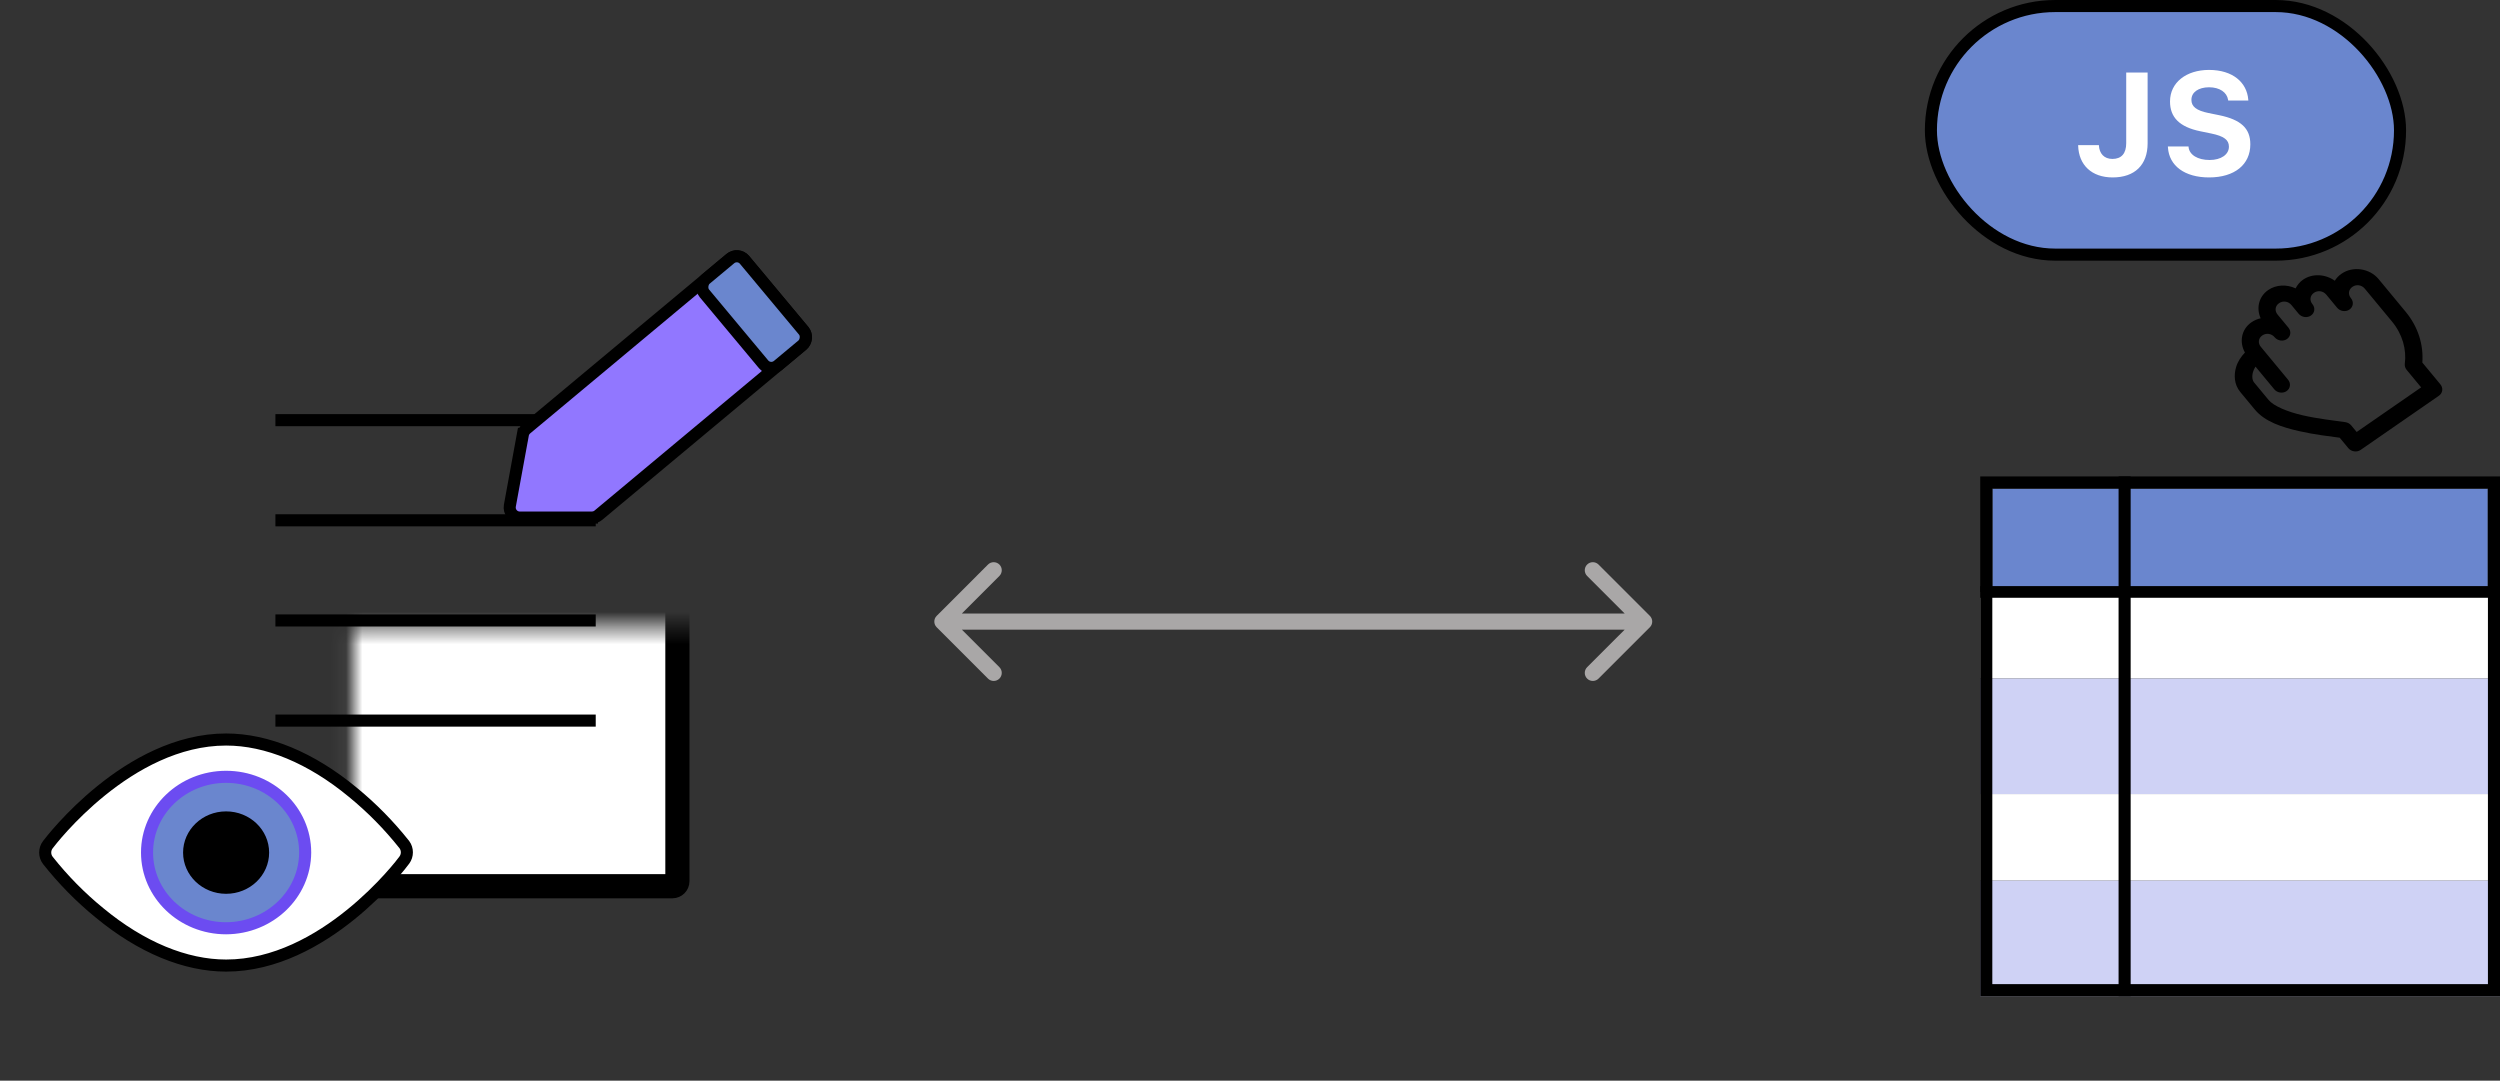 <svg width="155" height="67" viewBox="0 0 155 67" fill="none" xmlns="http://www.w3.org/2000/svg">
<rect x="0" y="0" width="155" height="67" fill="#333333" stroke="none"/>
<rect x="119.716" y="0.375" width="29.086" height="15.412" rx="7.706" fill="#6A86CE"/>
<path d="M130.986 11.001C132.357 11.001 133.152 10.223 133.152 8.888V4.497H131.825V8.879C131.825 9.516 131.531 9.854 130.968 9.854C130.45 9.854 130.16 9.512 130.133 9.024V8.997H128.846V9.033C128.881 10.223 129.676 11.001 130.986 11.001ZM136.962 11.001C138.544 11.001 139.52 10.206 139.52 8.949V8.945C139.52 7.956 138.935 7.42 137.595 7.143L136.923 7.007C136.176 6.853 135.868 6.607 135.868 6.194V6.189C135.868 5.715 136.303 5.416 136.958 5.411C137.626 5.411 138.065 5.728 138.14 6.181L138.149 6.233H139.397L139.392 6.176C139.309 5.117 138.439 4.335 136.958 4.335C135.552 4.335 134.541 5.113 134.541 6.29V6.295C134.541 7.257 135.108 7.872 136.426 8.14L137.094 8.277C137.881 8.439 138.193 8.672 138.193 9.09V9.094C138.193 9.582 137.705 9.92 136.997 9.92C136.255 9.92 135.741 9.599 135.692 9.125L135.688 9.081H134.409L134.413 9.151C134.488 10.276 135.446 11.001 136.962 11.001Z" fill="white"/>
<rect x="119.716" y="0.375" width="29.086" height="15.412" rx="7.706" stroke="black" stroke-width="0.749"/>
<mask id="path-3-inside-1_704_2040" fill="white">
<rect x="10.955" y="19.44" width="31.044" height="35.507" rx="0.312"/>
</mask>
<rect x="10.955" y="19.44" width="31.044" height="35.507" rx="0.312" fill="white" stroke="black" stroke-width="1.498" mask="url(#path-3-inside-1_704_2040)"/>
<line x1="17.076" y1="32.259" x2="36.935" y2="32.259" stroke="black" stroke-width="0.749"/>
<line x1="17.076" y1="38.468" x2="36.935" y2="38.468" stroke="black" stroke-width="0.749"/>
<line x1="17.076" y1="44.677" x2="36.935" y2="44.677" stroke="black" stroke-width="0.749"/>
<path d="M21.877 49.123C19.282 46.975 16.542 45.85 14.019 45.85C7.94 45.85 3.158 52.116 2.966 52.371C2.748 52.654 2.748 53.061 2.966 53.343C3.918 54.545 4.989 55.635 6.162 56.591C8.757 58.739 11.496 59.865 14.019 59.865C20.099 59.865 24.88 53.599 25.073 53.318C25.277 53.04 25.277 52.649 25.073 52.371C24.12 51.169 23.049 50.08 21.877 49.123Z" fill="white" stroke="black" stroke-width="0.749"/>
<path d="M14.019 57.553C11.312 57.553 9.117 55.451 9.117 52.858C9.117 50.265 11.312 48.163 14.019 48.163C16.727 48.163 18.921 50.265 18.921 52.858C18.908 55.446 16.721 57.541 14.019 57.553Z" fill="#6A86CE" stroke="#6C4CF1" stroke-width="0.749"/>
<path d="M14.018 50.306C12.546 50.306 11.351 51.45 11.351 52.861C11.351 54.272 12.546 55.416 14.018 55.416C15.492 55.416 16.686 54.272 16.686 52.861C16.686 51.45 15.492 50.306 14.018 50.306Z" fill="black"/>
<line x1="17.076" y1="26.05" x2="36.935" y2="26.05" stroke="black" stroke-width="0.749"/>
<path d="M49.83 20.511L46.161 16.113C45.94 15.848 45.546 15.812 45.281 16.034L32.63 26.585C32.518 26.679 32.442 26.809 32.416 26.953L32.785 27.02L32.416 26.953L31.611 31.353C31.541 31.737 31.836 32.09 32.227 32.09L36.699 32.088L36.699 31.714L36.699 32.088C36.846 32.088 36.987 32.037 37.099 31.943L49.75 21.391C50.015 21.17 50.051 20.776 49.83 20.511Z" fill="#9177FF" stroke="black" stroke-width="0.749"/>
<rect x="45.761" y="15.633" width="6.977" height="3.24" rx="0.625" transform="rotate(50.169 45.761 15.633)" fill="#6A86CE" stroke="black" stroke-width="0.749"/>
<mask id="path-13-inside-2_704_2040" fill="white">
<rect x="115.612" y="22.377" width="35.807" height="35.807" rx="0.36"/>
</mask>
<rect x="115.612" y="22.377" width="35.807" height="35.807" rx="0.36" fill="white" stroke="black" stroke-width="1.498" stroke-dasharray="1.73 1.73" mask="url(#path-13-inside-2_704_2040)"/>
<rect width="30.692" height="6.672" transform="matrix(-1 0 0 1 154.233 30.305)" fill="#6A86CE"/>
<rect width="32.226" height="5.371" transform="matrix(-1 0 0 1 155 36.699)" fill="white"/>
<rect width="32.226" height="5.371" transform="matrix(-1 0 0 1 155 49.231)" fill="white"/>
<rect width="32.226" height="7.161" transform="matrix(-1 0 0 1 155 42.07)" fill="#CFD2F5"/>
<rect width="32.226" height="7.161" transform="matrix(-1 0 0 1 155 54.602)" fill="#CFD2F5"/>
<rect x="123.149" y="29.913" width="31.477" height="31.477" stroke="black" stroke-width="0.749"/>
<path d="M122.774 36.7L155 36.7" stroke="black" stroke-width="0.724"/>
<path d="M131.726 29.538L131.726 61.764" stroke="black" stroke-width="0.749"/>
<path d="M140.626 17.984C140.038 18.391 139.881 19.114 140.16 19.734C139.957 19.779 139.762 19.863 139.587 19.984C138.96 20.418 138.824 21.212 139.186 21.856C138.942 22.119 138.741 22.413 138.639 22.755C138.494 23.246 138.508 23.833 138.898 24.305L139.797 25.39C140.429 26.154 141.496 26.49 142.547 26.73C143.502 26.948 144.432 27.053 145.061 27.138L145.595 27.783C145.684 27.891 145.815 27.964 145.959 27.984C146.102 28.005 146.247 27.973 146.36 27.894L151.214 24.535C151.327 24.456 151.401 24.338 151.418 24.206C151.435 24.074 151.394 23.939 151.305 23.831L150.185 22.478C150.263 21.401 149.939 20.282 149.157 19.338L147.472 17.302C146.917 16.633 145.88 16.482 145.176 16.97C145.001 17.091 144.86 17.239 144.758 17.406C144.18 16.993 143.376 16.934 142.788 17.341C142.58 17.485 142.433 17.673 142.329 17.879C141.785 17.625 141.126 17.638 140.626 17.984ZM141.3 18.798C141.545 18.629 141.873 18.676 142.066 18.909L142.515 19.452C142.701 19.677 143.044 19.726 143.28 19.563C143.517 19.399 143.558 19.084 143.372 18.859C143.179 18.626 143.218 18.325 143.463 18.155C143.707 17.986 144.035 18.034 144.228 18.266L144.453 18.538L144.902 19.081C145.089 19.306 145.431 19.355 145.668 19.192C145.904 19.028 145.945 18.713 145.759 18.488C145.566 18.255 145.605 17.954 145.85 17.784C146.095 17.615 146.423 17.663 146.615 17.895L148.301 19.931C148.958 20.725 149.213 21.666 149.098 22.556C149.09 22.621 149.096 22.688 149.115 22.752C149.135 22.817 149.168 22.877 149.212 22.931L150.111 24.017L146.114 26.783L145.777 26.376C145.733 26.322 145.678 26.277 145.616 26.242C145.553 26.207 145.484 26.184 145.413 26.174C144.75 26.078 143.732 25.969 142.776 25.751C141.819 25.533 140.964 25.173 140.653 24.798L139.754 23.712C139.646 23.581 139.604 23.342 139.689 23.056C139.722 22.944 139.776 22.835 139.841 22.731L141 24.131C141.043 24.185 141.098 24.232 141.161 24.267C141.223 24.303 141.293 24.326 141.364 24.337C141.436 24.348 141.509 24.346 141.578 24.33C141.648 24.315 141.713 24.287 141.77 24.247C141.826 24.208 141.874 24.159 141.909 24.102C141.944 24.044 141.966 23.981 141.974 23.915C141.982 23.849 141.976 23.782 141.956 23.717C141.935 23.652 141.901 23.591 141.856 23.538L140.307 21.667C140.299 21.657 140.291 21.647 140.283 21.638C140.273 21.625 140.262 21.612 140.251 21.599L140.17 21.502C139.978 21.269 140.017 20.968 140.261 20.798C140.506 20.629 140.834 20.676 141.027 20.909C141.213 21.134 141.556 21.184 141.792 21.02C142.029 20.856 142.07 20.541 141.883 20.316L141.209 19.502C141.016 19.269 141.056 18.967 141.3 18.798Z" fill="black"/>
<path d="M58.074 38.184C57.879 38.379 57.879 38.696 58.074 38.891L61.256 42.073C61.451 42.268 61.768 42.268 61.963 42.073C62.158 41.878 62.158 41.561 61.963 41.366L59.135 38.538L61.963 35.709C62.158 35.514 62.158 35.197 61.963 35.002C61.768 34.807 61.451 34.807 61.256 35.002L58.074 38.184ZM102.291 38.891C102.487 38.696 102.487 38.379 102.291 38.184L99.109 35.002C98.914 34.807 98.597 34.807 98.402 35.002C98.207 35.197 98.207 35.514 98.402 35.709L101.231 38.538L98.402 41.366C98.207 41.561 98.207 41.878 98.402 42.073C98.597 42.268 98.914 42.268 99.109 42.073L102.291 38.891ZM58.428 39.038H101.938V38.038H58.428V39.038Z" fill="#A9A7A7"/>
</svg>
